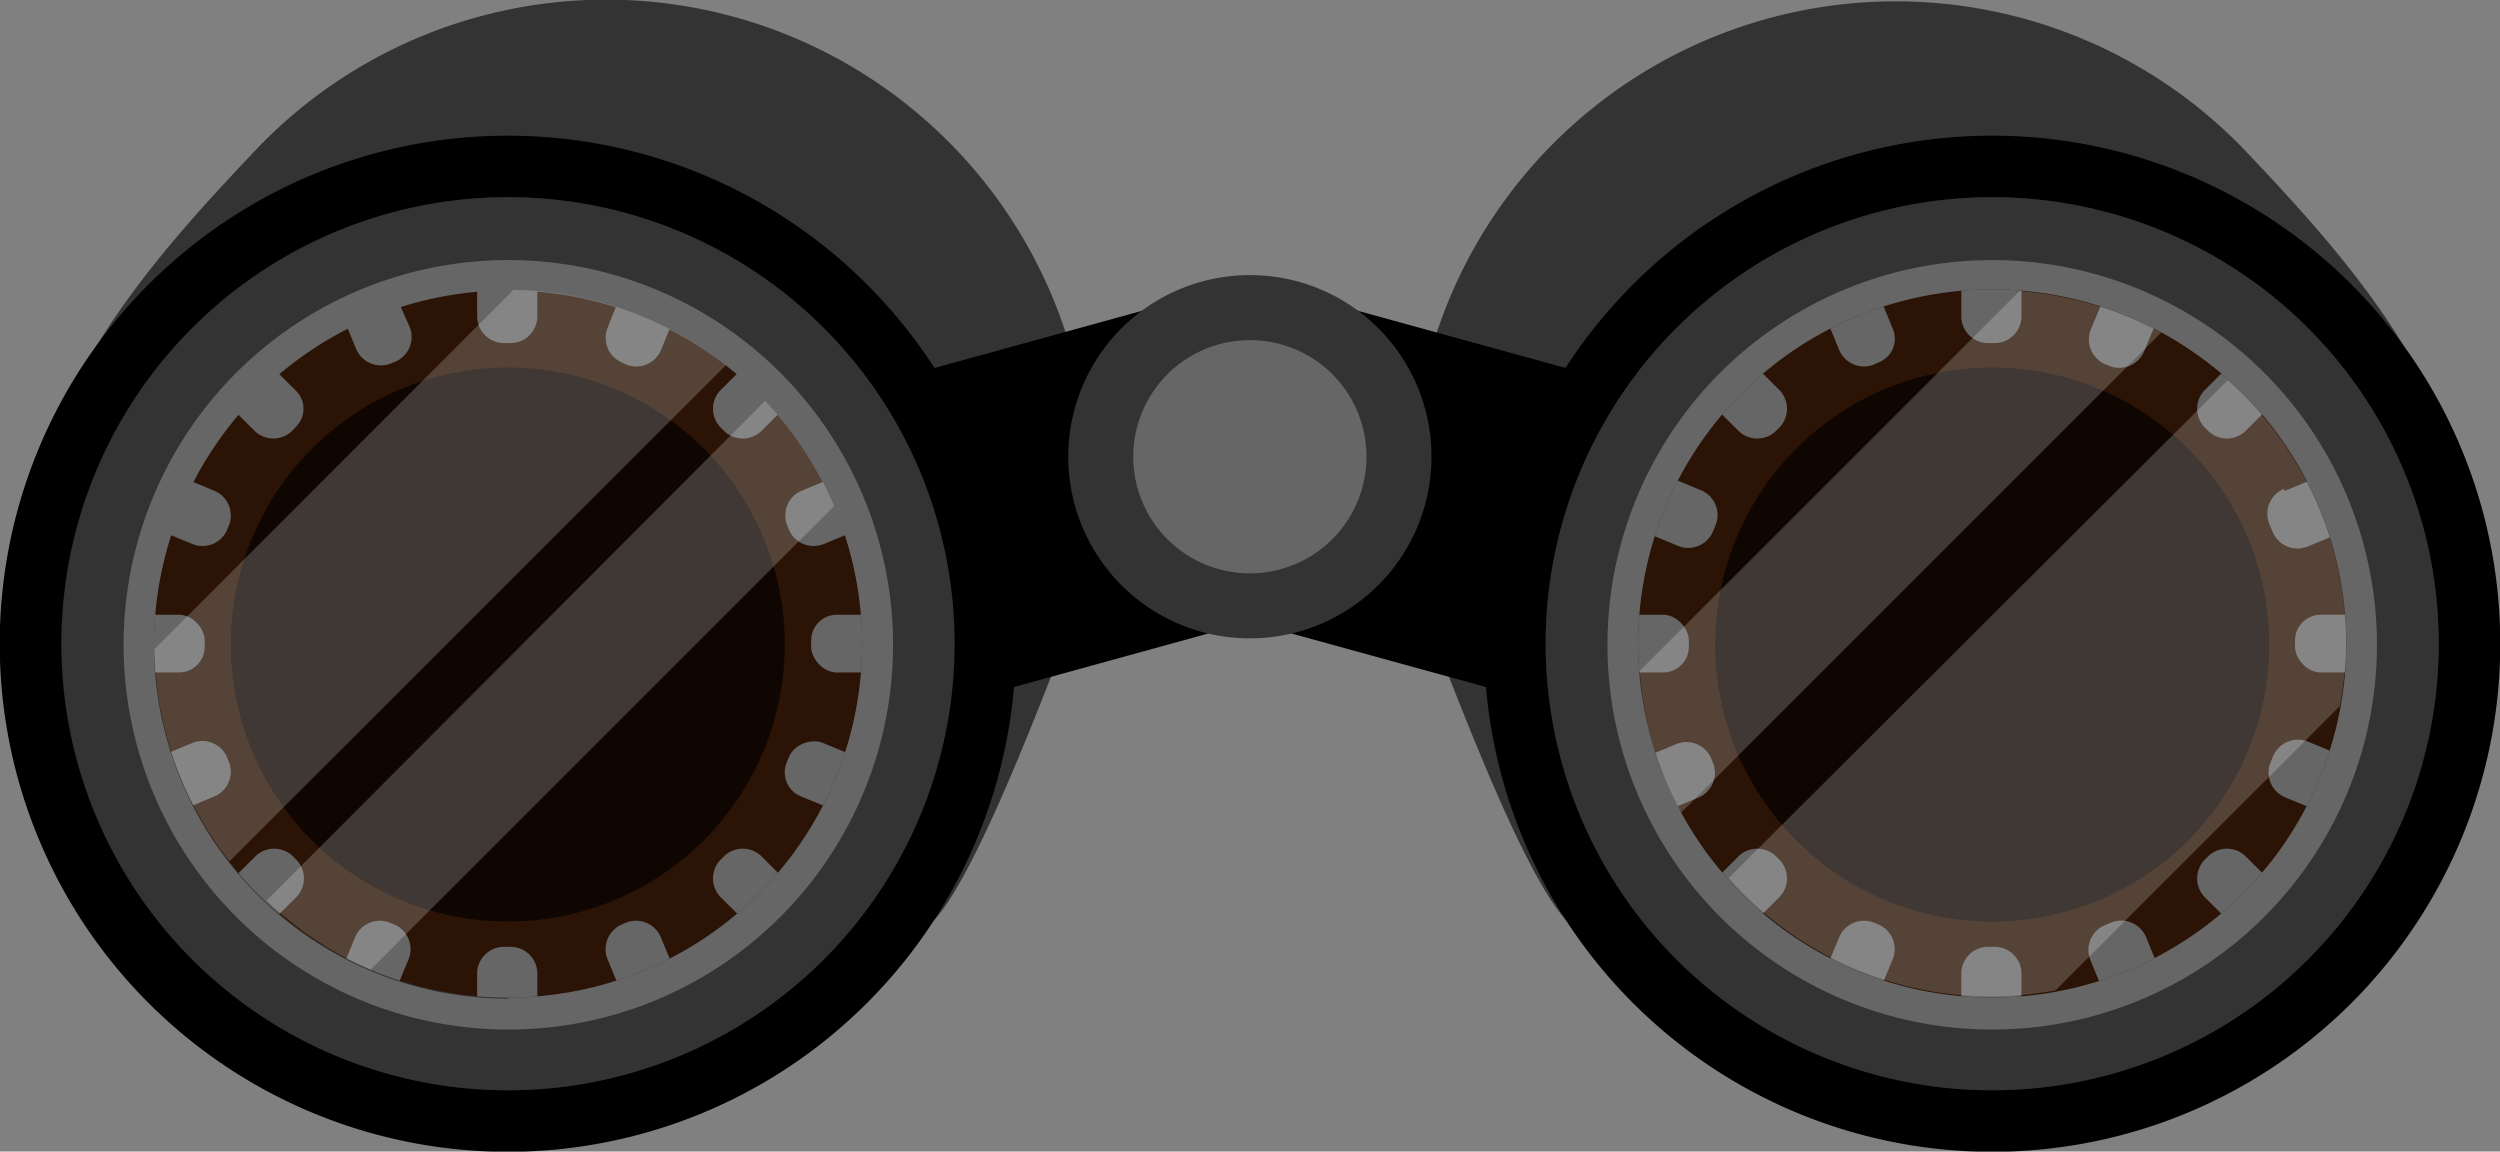 <svg id="Camada_2" data-name="Camada 2" xmlns="http://www.w3.org/2000/svg" viewBox="0 0 93.05 42.86"><rect x="0" y="0" width="93.05" height="42.86" fill="#808080" stroke="none"/><defs><style>.cls-1{fill:#333;}.cls-2{fill:#2b1405;}.cls-3{fill:#666;}.cls-4{fill:#0f0601;}.cls-5{fill:#fff;opacity:0.2;}</style></defs><title>binoculares</title><path class="cls-1" d="M225.68,185.32a18,18,0,0,1-1.26,6.63c-.83,2.09-3.08,8-4.58,9.63-3.29,3.54-7,1.74-12.16,1.74-9.94,0-21-7.22-21-17.16,0-4.81,4.84-10,7.9-13.24a18,18,0,0,1,31.06,12.4Z" transform="translate(-185.08 -167.32)"/><path d="M229.87,178.26l-10.89,3,3.26,11.79,10.89-3a6.12,6.12,0,1,0-3.26-11.79Z" transform="translate(-185.08 -167.32)"/><path d="M222.89,191.27a18.91,18.91,0,1,1-18.9-18.9A18.91,18.91,0,0,1,222.89,191.27Z" transform="translate(-185.08 -167.32)"/><path class="cls-2" d="M220.6,191.27A16.62,16.62,0,1,1,204,174.66,16.62,16.62,0,0,1,220.6,191.27Z" transform="translate(-185.08 -167.32)"/><path class="cls-3" d="M18.78,8.5H19a1,1,0,0,1,1,1v2.27a1,1,0,0,1-1,1h-.24a1,1,0,0,1-1-1V9.45A1,1,0,0,1,18.78,8.5Z"/><path class="cls-3" d="M18.78,35.24H19a1,1,0,0,1,1,1v2.27a1,1,0,0,1-1,1h-.24a1,1,0,0,1-1-1V36.19A1,1,0,0,1,18.78,35.24Z"/><rect class="cls-3" x="3.44" y="22.88" width="4.18" height="2.15" rx="0.96"/><rect class="cls-3" x="30.19" y="22.88" width="4.18" height="2.15" rx="0.96"/><path class="cls-3" d="M194.49,180.26a1,1,0,0,0-1.35,0l-.17.17a1,1,0,0,0,0,1.35l1.61,1.6a1,1,0,0,0,1.35,0l.16-.17a.94.94,0,0,0,0-1.35Z" transform="translate(-185.08 -167.32)"/><path class="cls-3" d="M213.4,199.17a1,1,0,0,0-1.35,0l-.17.17a1,1,0,0,0,0,1.35l1.61,1.6a1,1,0,0,0,1.35,0l.16-.17a.94.94,0,0,0,0-1.35Z" transform="translate(-185.08 -167.32)"/><path class="cls-3" d="M193,200.77a1,1,0,0,0,0,1.35l.17.17a1,1,0,0,0,1.35,0l1.61-1.6a1,1,0,0,0,0-1.35l-.17-.17a1,1,0,0,0-1.35,0Z" transform="translate(-185.08 -167.32)"/><path class="cls-3" d="M211.88,181.86a1,1,0,0,0,0,1.35l.17.17a1,1,0,0,0,1.35,0l1.61-1.6a1,1,0,0,0,0-1.35l-.17-.17a1,1,0,0,0-1.35,0Z" transform="translate(-185.08 -167.32)"/><path class="cls-3" d="M197.45,204.26a1,1,0,0,0,.51,1.25l.22.09a1,1,0,0,0,1.25-.51l.87-2.1a1,1,0,0,0-.52-1.25l-.22-.09a1,1,0,0,0-1.25.52Z" transform="translate(-185.08 -167.32)"/><path class="cls-3" d="M207.68,179.56a1,1,0,0,0,.52,1.24l.22.1a1,1,0,0,0,1.25-.52l.86-2.1A1,1,0,0,0,210,177l-.22-.1a1,1,0,0,0-1.25.52Z" transform="translate(-185.08 -167.32)"/><path class="cls-3" d="M190.18,195.83a1,1,0,0,0-.52,1.25l.09.22a1,1,0,0,0,1.25.52l2.09-.87a1,1,0,0,0,.52-1.25l-.09-.22a1,1,0,0,0-1.25-.52Z" transform="translate(-185.08 -167.32)"/><path class="cls-3" d="M214.88,185.6a1,1,0,0,0-.51,1.25l.09.22a1,1,0,0,0,1.25.51l2.09-.86a1,1,0,0,0,.52-1.25l-.09-.22a1,1,0,0,0-1.25-.52Z" transform="translate(-185.08 -167.32)"/><path class="cls-3" d="M191,184.73a1,1,0,0,0-1.25.52l-.09.22a1,1,0,0,0,.52,1.25l2.09.86a1,1,0,0,0,1.25-.51l.09-.22a1,1,0,0,0-.52-1.25Z" transform="translate(-185.08 -167.32)"/><rect class="cls-3" x="215.27" y="194.3" width="2.15" height="4.18" rx="0.96" transform="translate(-232.78 154.21) rotate(-67.59)"/><path class="cls-3" d="M199.43,177.46a1,1,0,0,0-1.25-.51L198,177a1,1,0,0,0-.52,1.25l.87,2.09a1,1,0,0,0,1.25.52l.22-.09a1,1,0,0,0,.52-1.25Z" transform="translate(-185.08 -167.32)"/><path class="cls-3" d="M209.66,202.17a1,1,0,0,0-1.25-.52l-.21.09a1,1,0,0,0-.52,1.25l.87,2.1a1,1,0,0,0,1.24.51l.23-.09a1,1,0,0,0,.51-1.25Z" transform="translate(-185.08 -167.32)"/><path class="cls-1" d="M204,174.66a16.62,16.62,0,1,0,16.61,16.61A16.62,16.62,0,0,0,204,174.66Zm0,29.79a13.18,13.18,0,1,1,13.17-13.18A13.17,13.17,0,0,1,204,204.45Z" transform="translate(-185.08 -167.32)"/><path class="cls-3" d="M204,177a14.32,14.32,0,1,0,14.32,14.31A14.32,14.32,0,0,0,204,177Zm0,27.49a13.18,13.18,0,1,1,13.17-13.18A13.17,13.17,0,0,1,204,204.45Z" transform="translate(-185.08 -167.32)"/><path class="cls-4" d="M214.29,191.27A10.31,10.31,0,1,1,204,181,10.3,10.3,0,0,1,214.29,191.27Z" transform="translate(-185.08 -167.32)"/><path class="cls-1" d="M237.54,185.32a18,18,0,0,0,1.25,6.63c.83,2.09,3.08,8,4.59,9.63,3.29,3.54,7,1.74,12.16,1.74,9.94,0,21-7.22,21-17.16,0-4.81-4.83-10-7.9-13.24a18,18,0,0,0-31,12.4Z" transform="translate(-185.08 -167.32)"/><path d="M233.34,178.26l10.9,3L241,193.06l-10.9-3a6.12,6.12,0,1,1,3.26-11.79Z" transform="translate(-185.08 -167.32)"/><path d="M240.32,191.27a18.91,18.91,0,1,0,18.91-18.9A18.91,18.91,0,0,0,240.32,191.27Z" transform="translate(-185.08 -167.32)"/><path class="cls-2" d="M242.61,191.27a16.62,16.62,0,1,0,16.62-16.61A16.62,16.62,0,0,0,242.61,191.27Z" transform="translate(-185.08 -167.32)"/><path class="cls-3" d="M74,8.5h.24a1,1,0,0,1,1,1v2.27a1,1,0,0,1-1,1H74a1,1,0,0,1-1-1V9.45A1,1,0,0,1,74,8.5Z"/><path class="cls-3" d="M74,35.24h.24a1,1,0,0,1,1,1v2.27a1,1,0,0,1-1,1H74a1,1,0,0,1-1-1V36.19A1,1,0,0,1,74,35.24Z"/><rect class="cls-3" x="85.42" y="22.88" width="4.18" height="2.15" rx="0.96"/><rect class="cls-3" x="58.68" y="22.88" width="4.18" height="2.15" rx="0.96"/><path class="cls-3" d="M268.72,180.26a1,1,0,0,1,1.35,0l.17.17a1,1,0,0,1,0,1.35l-1.6,1.6a1,1,0,0,1-1.35,0l-.17-.17a1,1,0,0,1,0-1.35Z" transform="translate(-185.08 -167.32)"/><path class="cls-3" d="M249.81,199.17a1,1,0,0,1,1.35,0l.17.17a1,1,0,0,1,0,1.35l-1.6,1.6a1,1,0,0,1-1.35,0l-.17-.17a1,1,0,0,1,0-1.35Z" transform="translate(-185.08 -167.32)"/><path class="cls-3" d="M270.24,200.77a1,1,0,0,1,0,1.35l-.17.17a1,1,0,0,1-1.35,0l-1.6-1.6a1,1,0,0,1,0-1.35l.17-.17a1,1,0,0,1,1.35,0Z" transform="translate(-185.08 -167.32)"/><path class="cls-3" d="M251.33,181.86a1,1,0,0,1,0,1.35l-.17.17a1,1,0,0,1-1.35,0l-1.6-1.6a1,1,0,0,1,0-1.35l.17-.17a1,1,0,0,1,1.35,0Z" transform="translate(-185.08 -167.32)"/><path class="cls-3" d="M264.22,201.54h.24a1,1,0,0,1,1,1v2.27a1,1,0,0,1-1,1h-.24a1,1,0,0,1-1-1v-2.27a1,1,0,0,1,1-1Z" transform="translate(-242.72 -51.27) rotate(-22.39)"/><path class="cls-3" d="M255.53,179.56a.94.94,0,0,1-.51,1.24l-.22.1a1,1,0,0,1-1.25-.52l-.87-2.1a1,1,0,0,1,.52-1.24l.22-.1a1,1,0,0,1,1.25.52Z" transform="translate(-185.08 -167.32)"/><path class="cls-3" d="M271.46,194.3h.24a1,1,0,0,1,1,1v2.27a1,1,0,0,1-1,1h-.24a1,1,0,0,1-1-1v-2.27A1,1,0,0,1,271.46,194.3Z" transform="translate(-198.85 204.86) rotate(-67.51)"/><path class="cls-3" d="M246.75,184.07H247a1,1,0,0,1,1,1v2.27a1,1,0,0,1-1,1h-.24a1,1,0,0,1-1-1V185a1,1,0,0,1,1-1Z" transform="translate(-205.03 175.07) rotate(-67.37)"/><path class="cls-3" d="M270.45,185.08h2.27a1,1,0,0,1,1,1v.24a1,1,0,0,1-1,1h-2.27a1,1,0,0,1-1-1V186a1,1,0,0,1,1-1Z" transform="translate(-235.7 -49) rotate(-22.54)"/><path class="cls-3" d="M247.51,195a1,1,0,0,1,1.25.52l.09.22a1,1,0,0,1-.52,1.25l-2.09.87a1,1,0,0,1-1.25-.52l-.09-.22a1,1,0,0,1,.51-1.25Z" transform="translate(-185.08 -167.32)"/><path class="cls-3" d="M263.78,177.46A1,1,0,0,1,265,177l.22.09a1,1,0,0,1,.52,1.25l-.87,2.09a1,1,0,0,1-1.25.52l-.22-.09a1,1,0,0,1-.51-1.25Z" transform="translate(-185.08 -167.32)"/><path class="cls-3" d="M253.55,202.17a1,1,0,0,1,1.25-.52l.22.09a1,1,0,0,1,.52,1.25l-.87,2.1a1,1,0,0,1-1.25.51l-.22-.09a1,1,0,0,1-.52-1.25Z" transform="translate(-185.08 -167.32)"/><path class="cls-1" d="M242.61,191.27a16.62,16.62,0,1,0,16.62-16.61A16.62,16.62,0,0,0,242.61,191.27Zm3.44,0a13.18,13.18,0,1,1,13.18,13.18A13.18,13.18,0,0,1,246.05,191.27Z" transform="translate(-185.08 -167.32)"/><path class="cls-3" d="M244.91,191.27A14.32,14.32,0,1,0,259.23,177,14.32,14.32,0,0,0,244.91,191.27Zm1.14,0a13.18,13.18,0,1,1,13.18,13.18A13.18,13.18,0,0,1,246.05,191.27Z" transform="translate(-185.08 -167.32)"/><path class="cls-4" d="M248.92,191.27A10.31,10.31,0,1,0,259.23,181,10.3,10.3,0,0,0,248.92,191.27Z" transform="translate(-185.08 -167.32)"/><path class="cls-1" d="M238.36,184.31a6.76,6.76,0,1,1-6.75-6.75A6.75,6.75,0,0,1,238.36,184.31Z" transform="translate(-185.08 -167.32)"/><path class="cls-3" d="M235.94,184.31a4.34,4.34,0,1,1-4.33-4.33A4.33,4.33,0,0,1,235.94,184.31Z" transform="translate(-185.08 -167.32)"/><path class="cls-5" d="M198.87,203.41l17.26-17.26a13.33,13.33,0,0,0-2.57-3.91L195,200.84A13,13,0,0,0,198.87,203.41Z" transform="translate(-185.08 -167.32)"/><path class="cls-5" d="M193.62,199.38l18.48-18.47a13.17,13.17,0,0,0-7.91-2.8l-13.36,13.37A13.05,13.05,0,0,0,193.62,199.38Z" transform="translate(-185.08 -167.32)"/><path class="cls-5" d="M247.65,197.57l17.87-17.87a13.28,13.28,0,0,0-5.27-1.55l-14.14,14.14A13.1,13.1,0,0,0,247.65,197.57Z" transform="translate(-185.08 -167.32)"/><path class="cls-5" d="M272.4,191.27a13.12,13.12,0,0,0-4.4-9.8L249.42,200a13,13,0,0,0,12.17,4.18l10.58-10.58A13.22,13.22,0,0,0,272.4,191.27Z" transform="translate(-185.08 -167.32)"/></svg>